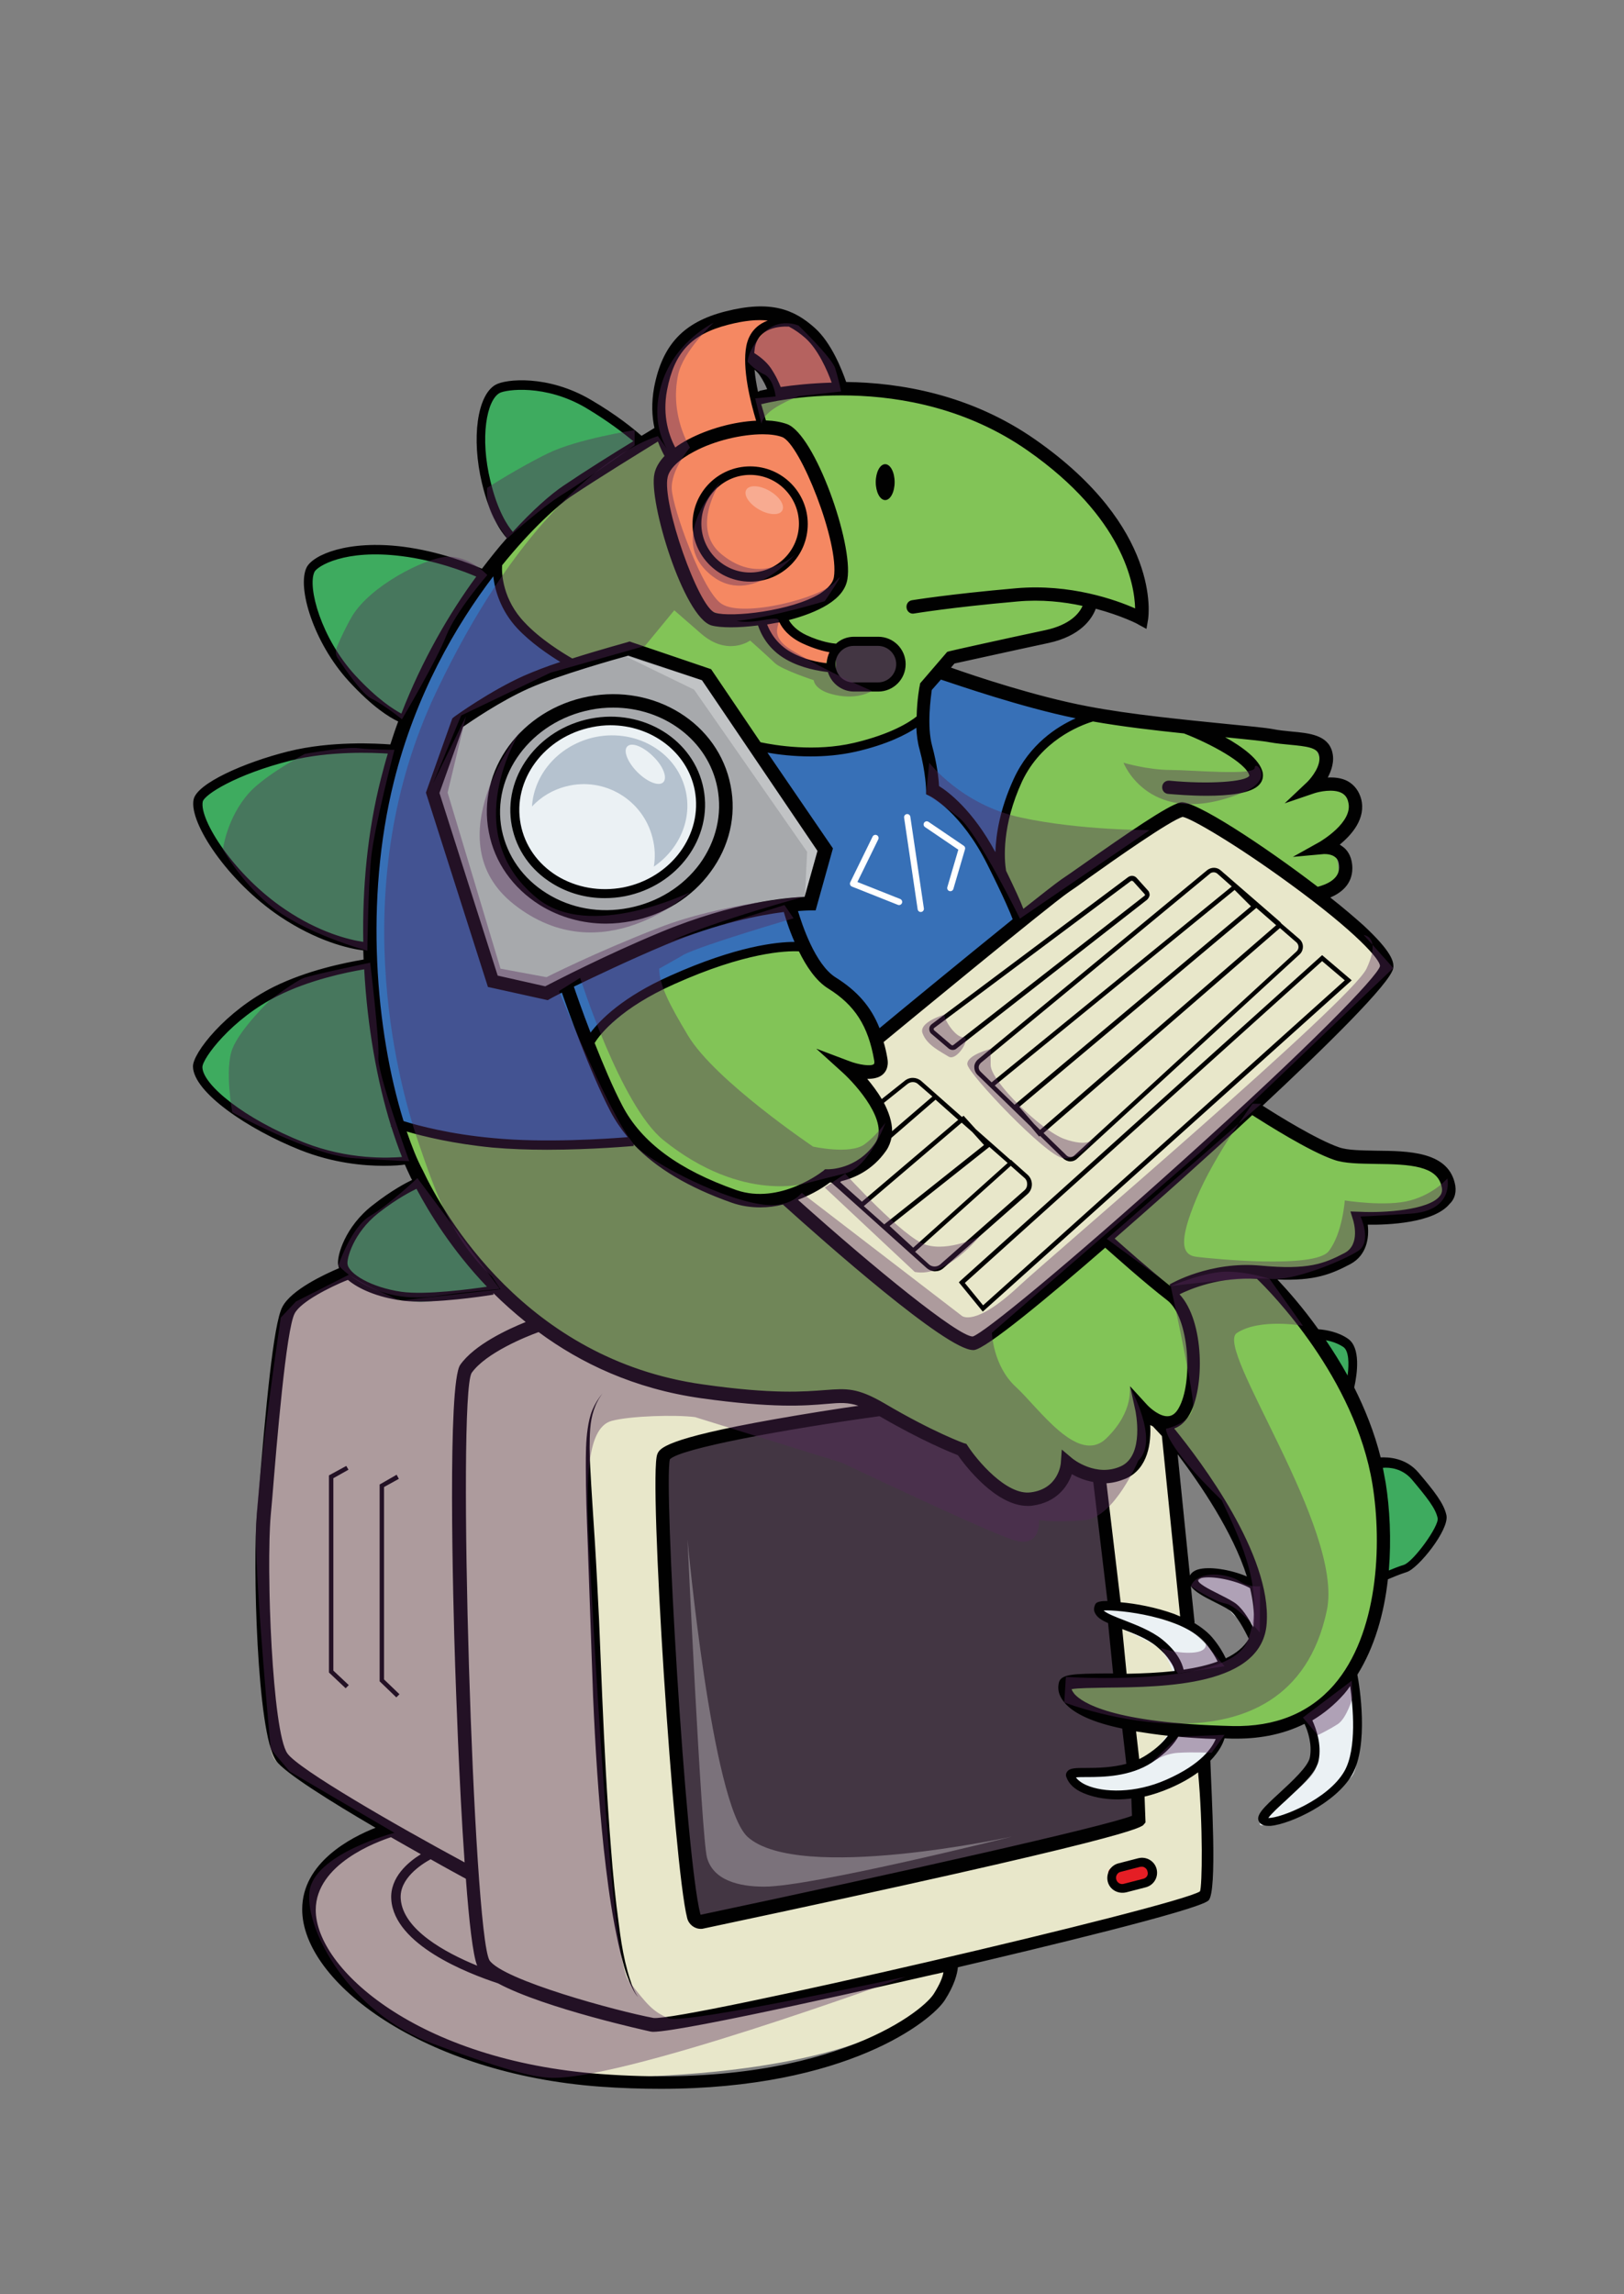 <?xml version="1.0" encoding="utf-8"?>
<!-- Generator: Adobe Illustrator 21.1.0, SVG Export Plug-In . SVG Version: 6.00 Build 0)  -->
<svg version="1.1" id="Layer_1" xmlns="http://www.w3.org/2000/svg" xmlns:xlink="http://www.w3.org/1999/xlink" x="0px" y="0px"
	 viewBox="0 0 515.9 728.5" style="enable-background:new 0 0 515.9 728.5;" xml:space="preserve">
<rect x="0" y="0" width="515.9" height="728.5" fill="#808080" stroke="none"/>
<style type="text/css">
	.st0{fill:#E8E7CA;}
	.st1{fill:#433643;}
	.st2{fill:#82C457;}
	.st3{fill:#3770B7;}
	.st4{fill:#3EAB5F;}
	.st5{fill:#A7A9AC;}
	.st6{fill:#F58862;}
	.st7{fill:#EBF1F4;}
	.st8{opacity:0.3;fill:#FFFFFF;}
	.st9{fill:#E51E25;}
	.st10{fill:none;stroke:#FFFFFF;stroke-width:2;stroke-linecap:round;stroke-linejoin:round;stroke-miterlimit:10;}
	.st11{fill:#010101;}
	.st12{opacity:0.4;fill:#55285B;}
	.st13{opacity:0.31;fill:#3F5C7E;}
</style>
<path class="st0" d="M110.4,406.5c0,0-19.4,4.8-20.7,8.7S85,484.7,85.5,501c0.5,16.3-3.1,53.5,2.3,58.3c5.4,4.7,34.5,22.7,34.5,22.7
	s-21.8,7.9-23.9,18.7c-3.6,18.5,28.5,59,89.1,59c68.3,0,102.3-14.3,109.2-26.5s6.9-12.2,6.9-12.2s72.2-14.5,77.7-20.3
	c5.5-5.9-0.5-37.9-0.5-37.9L369,451.9l-214.4-52.8L110.4,406.5z"/>
<path class="st0" d="M231.8,363.7l142.4-115.5l49.7,41.1c0,0,15,9.7,14.5,17.5c-0.6,7.8-118.9,121-128.8,118.9
	c-9.9-2.1-57-43.3-57-43.3L231.8,363.7z"/>
<path class="st1" d="M209.4,464.4c13.2-15.4,136.8-23.9,136.8-23.9l15.5,136.4c-6.5,6.2-139.6,32.3-139.6,32.3
	C214.1,599.2,209.4,464.4,209.4,464.4z"/>
<path class="st2" d="M159.5,179.5c0,0,5.8-10.3,17-20.7s32.5-20,32.5-20s28.8-14.3,58.3-14.6c47.8-0.5,86.4,29.6,91.7,51.9
	c5.4,22.3,3.9,19.5,3.9,19.5l-18.7-4.7c0,0,1.8,7.6-4.8,9.8s-39.8,9-39.8,9l-4.5,7.8l-1.8,10c0,0-10.7,9.8-25.7,10.4
	c-15.1,0.6-27.6-0.9-27.6-0.9L224,215.1l-24.2-9l-18.2,4.4c0,0-8.6-3.8-16.6-11.5C157,191.3,159.5,179.5,159.5,179.5z"/>
<path class="st2" d="M318.4,275.6c0,0-0.2-19.6,6.5-29.7c6.7-10.1,19.8-18.4,19.8-18.4l69.1,7.5c0,0,2.3-2.2,5.1,4.8
	c2.8,7.1-5.1,11.7-5.1,11.7s12.2-5.2,15.5,0c3.3,5.2-8.1,17.7-8.1,17.7s2.3-3.5,3.8,4.8c1.5,8.3-5.7,11.1-5.7,11.1l-42.8-28.4
	l-4.5,2L324,291.7L318.4,275.6z"/>
<path class="st2" d="M187.4,331.2c0,0,3.4-9.2,25.6-19.9c22.1-10.7,40.8-10.7,40.8-10.7s26,21.6,25.3,36.1c-0.3,6.2-7.8,2.3-7.8,2.3
	s13.2,14.7,9.6,23.9c-3.6,9.2-19.4,8.8-19.4,8.8s-6.5,13.3-19.9,10.2s-26-5.3-36.9-19.5C192.6,346.9,187.4,331.2,187.4,331.2z"/>
<path class="st2" d="M125.3,356c0,0,18.8,7.1,36.7,7.4c18,0.2,48.6-1.4,48.6-1.4l41.8,20.5l52,43.3h4.9l47.8-37.3l39.6-37l28.1,15.9
	c0,0,35.8-2.8,35.8,10.7c0,9.3-28.7,8.3-28.7,8.3s3.4,4.8-0.7,10.9s-29.6,7.1-29.6,7.1s33.8,42.3,38,75.1
	c4,30.8-11.1,74.1-50.8,71.6c-39.8-2.5-49.8-10.5-51.4-14.5s62.5,1,62.7-18c0.2-19-10-40.4-16.2-47.5c-6.2-7.1-15.2-19-15.2-19
	l-7.3-5.7c0,0,5.3,16.6-3.7,21.8c-5.7,3.3-17.1-1.8-17.1-1.8s-5.2,10.5-13.6,10.2c-8.5-0.3-22.8-16.4-22.8-16.4l-34-17.3
	c0,0-55.8,11.3-96.3-19.5S125.3,356,125.3,356z"/>
<path class="st3" d="M240.1,237.1c0,0,15.8,3.3,27.6,0.9c11.8-2.4,25.7-10.4,25.7-10.4l1.8-10l2.5-4.2l47.1,14.3
	c0,0-17.7,10.5-22.5,23.9c-4.6,13.1-3.9,24.1-3.9,24.1l5.6,16l-45.8,38.3c0,0-1-9.2-5.8-12.5c-4.8-3.3-7.2-6.5-12.9-11.7
	c-5.7-5.2-9.6-6.5-9.6-6.5s-24.3,4.9-36.9,12s-25.6,19.9-25.6,19.9l14.1,31.2c0,0-30.3,2.6-47.4,0.3c-17.1-2.3-28.7-6.7-28.7-6.7
	s-12.8-64-2.7-104.8c1.9-7.5,4.6-15.2,7.8-22.7c10.6-24.9,25.7-47.2,25.7-47.2s4.5,14.7,11.8,19.7c7.3,5,13.7,9.6,13.7,9.6
	l-35.1,17.1l-8.9,21.5l19.6,61.7l19.3,4.6c0,0,27.8-15.5,41.4-19.3s32.8-8.6,32.8-8.6l6.8-0.4l4.5-17.5L240.1,237.1z"/>
<path class="st4" d="M162.1,170.2c0,0-6.6-8.9-8.6-20.9c-1.7-9.8-1.5-21.7,5.3-26c2.9-1.8,17.4-0.6,25.8,4.3
	c10.1,6,18.2,12.8,18.2,12.8L162.1,170.2z"/>
<path class="st4" d="M97.4,181.7c0,0,3.6-5.3,23.9-7.1c11.8-1,33.4,8,33.4,8s-13.2,18.5-17.3,26.8c-4.1,8.3-9.8,19-9.8,19
	s-16.9-12.1-21.5-21.1C97.9,191,97.4,181.7,97.4,181.7z"/>
<path class="st5" d="M146.6,227.6l25.2-11.6l28-9.9l24.2,9l37.9,54.5l-4.5,17.5c0,0-36.5,4.6-45.4,9.4c-8.9,4.8-35.5,18.7-35.5,18.7
	l-19.3-4.6L137.6,249L146.6,227.6z"/>
<path class="st4" d="M116.8,300.5c0.8-0.3-22-1.7-35-16.7c-9.4-10.9-20.4-22.4-18.9-27.8c2.2-7.8,15.8-11.5,28.8-15.9
	c12.2-4.1,33.6-2,33.6-2s-5.9,25.8-7.4,34.3C116.3,282.6,116.8,300.5,116.8,300.5z"/>
<path class="st4" d="M115.7,307.8c0,0-11.6-1.5-26.6,6c-13.9,6.9-26.2,17.4-26.2,25.2c0,7.9,13.6,14.1,25.4,21.9
	c13,8.5,41.7,7.9,41.7,7.9s-4.7-16-7.1-27.2C120.5,330.3,115.7,307.8,115.7,307.8z"/>
<path class="st4" d="M134.2,377.1c0,0-3.9-1.1-12.6,5.3S107.8,403,107.8,403s15.8,10.8,26.4,10.4c10.6-0.4,23.3-5.1,23.3-5.1
	s-12.9-13.8-15.6-18.8C139.1,384.5,134.2,377.1,134.2,377.1z"/>
<path class="st4" d="M418.2,423.3l10.3,17.2c0,0,2,0,0.9-7.5c-0.7-4.5-0.7-4.5-0.7-4.5s0.9-3.7-4.8-3.7S418.2,423.3,418.2,423.3z"/>
<path class="st4" d="M438.2,464.7c0,0,5.9-1.7,10.3,3.6c4.4,5.4,9.2,11.7,9.2,11.7s0.2,11.9-8.8,17.3c-9,5.5-10.7,2.9-10.7,2.9
	l1.7-21L438.2,464.7z"/>
<path class="st6" d="M226.6,194.3c-9.1-3.9-16.8-35.4-17.2-44c-0.4-8.6,35.2-16.4,39.8-12.8c4.6,3.6,23.3,41,18.4,47.8
	C262.7,192,236.1,198.3,226.6,194.3z"/>
<path class="st6" d="M215.4,146.4c0,0-6.6-7.1-6-19.2c0.6-12.1,6-21.6,23.7-26.5c13.7-3.8,22.6,2.8,28,8.9
	c5.4,6.1,6.2,14.6,6.2,14.6l-19.9,0c0,0-1.7-1.7-3.4-5.6c-2.1-5-6.4-3.8-6.4-3.8l4.3,21.4L215.4,146.4z"/>
<path class="st6" d="M247.8,195.5c0,0,2.8,4.5,7.1,7.3c4.3,2.8,9.6,1.8,9.6,1.8l-2.5,7.1c0,0-9.6,0.3-14.3-3.8
	c-4.8-4.1-7.8-12.5-7.8-12.5H247.8z"/>
<path class="st1" d="M281.8,218h-11.3c-2.8,0-5-2.3-5-5v-4.3c0-2.8,2.3-5,5-5h11.3c2.8,0,5,2.3,5,5v4.3
	C286.8,215.7,284.5,218,281.8,218z"/>
<ellipse class="st7" cx="193.3" cy="257.2" rx="29.4" ry="27.3"/>
<path class="st7" d="M398.7,503.5c0,0-13.6-4.6-17.1-2.4s0,5.3,0,5.3s4.6-0.5,8.9,4.8c4.3,5.3,9.9,7.2,9.9,7.2L398.7,503.5z"/>
<path class="st7" d="M413.9,545.3l15.5-11.7c0,0,4.4,25.2,0,30.5c-4.4,5.3-29.1,18-29.2,15.1s16.5-12.4,18-18.3
	C419.6,555,413.9,545.3,413.9,545.3z"/>
<path class="st7" d="M388,529.4c0,0-4.6-10.2-13.8-13.5s-23.3-8.3-24.7-4.7c-1.4,3.6,13.9,8.5,18.1,11.8c4.2,3.2,5.3,9.5,5.3,9.5
	L388,529.4z"/>
<path class="st7" d="M371.9,549.2l17.2,1.6c0,0-8.9,14-17.2,16.8c-8.3,2.8-31.1,2.6-30.4-2.7c0.7-5.2,16.3-1.3,21.7-5.7
	C368.5,555,371.9,549.2,371.9,549.2z"/>
<ellipse transform="matrix(0.5 -0.866 0.866 0.5 -16.138 289.697)" class="st8" cx="242.8" cy="158.8" rx="3.4" ry="6.6"/>
<polygon class="st8" points="197.9,208 220.5,219 256.4,270.5 255.7,284.8 259.7,270.2 223,216 "/>
<path class="st9" d="M365.5,597.3l-10.3,2.7c-0.9,0.2-1.8-0.3-2.1-1.2l-1-3.6c-0.2-0.9,0.3-1.8,1.2-2.1l10.3-2.7
	c0.9-0.2,1.8,0.3,2.1,1.2l1,3.6C366.9,596.1,366.4,597.1,365.5,597.3z"/>
<polyline class="st10" points="285.6,286.4 271,280.6 278.1,266.1 "/>
<line class="st10" x1="288.2" y1="259.5" x2="292.5" y2="288.6"/>
<polyline class="st10" points="294.4,261.8 305.6,269.4 301.9,282 "/>
<g>
	<path class="st11" d="M462.1,375.5c-2.5-9.9-14.9-10-24.9-10.1c-4.7-0.1-9.1-0.1-11.9-1.1c-6.9-2.4-19.1-9.9-24.2-13.2
		c19.4-18.1,40.8-39,41.5-43.7c0.3-2-0.6-5.3-9.4-13.5c-2.8-2.5-6.4-5.6-10.6-8.9c3.3-1.4,7-4.1,7-9.3c0-3.4-1.4-5.4-2.5-6.4
		c-0.5-0.4-1-0.8-1.5-1.1c3.8-3.1,8.4-8.3,6.8-14.5c-0.7-2.5-2.1-4.4-4.2-5.6c-2-1.1-4.3-1.3-6.4-1.2c1.2-2.3,2.2-5.2,1.4-8.2
		c-1.4-5.3-7.3-5.9-12.9-6.4c-2-0.2-4.1-0.4-6.1-0.8c-2.1-0.4-7.3-0.9-14.5-1.6c-12.9-1.3-30.6-3-44.1-5.6
		c-16.5-3.1-36.2-9.7-43.5-12.3l1.1-1.3c3.3-0.7,18.1-4,29.8-6.5c10.3-2.2,13.9-7.7,15.1-10.9c8.2,2.2,13.5,4.9,13.5,5l2.6,1.4
		l0.5-2.9c0.2-1.2,4.3-29.2-35.8-57.2c-20.6-14.4-43.1-18.1-60.1-18.3c-1.3-3.8-4.7-12.5-10-17.2c-6.5-5.8-13.9-8.9-28.4-5.2
		c-13.3,3.4-20,10.6-22.6,24.1c-0.9,4.9-0.7,9.3,0.1,12.9c-1,0.6-2.4,1.5-4.1,2.5c-2.5-2.2-7.8-6.6-16.2-11.5
		c-13.5-7.9-26.9-6.6-30.2-4.7c-5.8,3.3-7.7,17-4.3,31.2c2.5,10.5,6.1,15.5,7.9,17.5c-2.6,2.9-5.2,6.2-7.9,9.7
		c-3.4-1.5-13.4-5.5-25.1-7c-17.6-2.2-28.6,2.6-30.6,6.6c-3.1,6.3,2.2,23.8,13.3,36c7.6,8.3,13,11.6,15.8,12.9
		c-0.9,2.4-1.7,4.8-2.5,7.3c-4.2-0.3-18.7-1.2-32.4,2.2c-14,3.5-29.1,10.2-30.1,15.3c-1.5,7.4,10.9,26,27.4,37.1
		c11.8,7.9,21.8,10.2,26.5,10.8c0,1,0.1,1.9,0.1,2.9c-5.9,1-17.9,3.4-28.6,8.7c-15.2,7.6-25.7,21-25.6,25.3
		c0.2,8.2,17.5,19.9,34.1,26.5c10.6,4.2,20.2,5,26.5,5c3.3,0,5.6-0.2,6.7-0.4c0.5,1.2,1.1,2.4,1.6,3.5c0.2,0.4,0.4,0.9,0.7,1.4
		c-1.7,0.8-6.4,3.2-12.5,8c-8.8,6.8-11.4,16.1-11,18.9c0.1,0.4,0.2,0.8,0.3,1.1c-4.7,2-15.2,6.9-18,12.3c-2.9,5.4-5.3,32.7-7.6,60.1
		l-0.5,5.6c-1.3,14.8-0.1,69.8,6.1,78.4c2.8,3.9,17.4,13,31.6,21.3c-7.9,3.1-23.3,11.1-23.3,25.9c0,23.3,38.8,52.2,94.5,56.3
		c6.8,0.5,13.3,0.7,19.4,0.7c59.2,0,86-21.6,90.2-28.1c3.1-4.8,4-8.4,4.2-10.5c25.2-5.9,76.2-18.1,79.6-21.2
		c2.9-2.7,0.9-34.5,0.6-44.4c2.8-2.9,4-5.4,4.5-7.1c0.8,0,1.6,0.1,2.4,0.1c0.5,0,1,0,1.5,0c8.1,0,15.2-1.6,21.5-4.7
		c1.1,2.3,2.5,6.6,1.7,10.7c-0.6,2.9-5.6,7.5-9.6,11.2c-5,4.6-8.1,7.4-6.3,9.5c0.5,0.6,1.4,1,2.7,1c0.3,0,0.5,0,0.8,0
		c6.2-0.6,20.6-7.2,25.8-16.2c5.4-9.5,2.4-28.2,1.7-31.8c5.5-8.8,8.5-19.5,9.7-30.3c1.4-0.6,3.8-1.6,6-2.3
		c3.7-1.2,13.5-13.4,12.6-18c-0.8-3.8-3.9-7.7-8.9-13.6c-4-4.7-9.5-4.9-12-4.8c-2-8-5-15.4-8.4-22.2c1-4.5,2.1-12.7-2-15.5
		c-3-2.1-6.8-2.8-9.4-3c-5-7-9.8-12.4-13-15.8c11.9,0.5,17.1-1.7,23.2-4.9c5.2-2.8,6-8.4,5.5-12.5c6.4,0.1,21-0.5,26-6.6
		C462.3,380.6,462.8,378.1,462.1,375.5z M448.5,469.8c4.7,5.6,7.6,9.2,8.2,12.3c0.5,2.5-7.7,13.8-10.7,14.8
		c-1.6,0.5-3.4,1.2-4.8,1.8c0.8-9.9,0.3-19.6-1-27.8c-0.3-1.6-0.6-3.2-0.9-4.8C441.5,465.9,445.5,466.3,448.5,469.8z M438.4,306.8
		c-1,3.5-22.7,25.8-62.4,61.5c-37.6,33.9-63.7,55.2-67,56.1h0c-4.6,0-31.2-21.6-55.5-43.4c5-1.9,8.7-4.4,10.1-5.5c0.2,0,0.3,0,0.5,0
		l30.2,27.1c0.8,0.7,1.8,1.1,2.7,1.1c1,0,1.9-0.3,2.7-1l26.7-23.5c0.9-0.8,1.4-1.9,1.4-3.1c0-1.2-0.5-2.3-1.4-3.1l-4.7-4.2l-0.5-0.5
		l-0.1,0.1l-11.1-9.8l-3.9-4.3l-0.5,0.4l-12.9-11.4c-1.5-1.3-3.7-1.4-5.3-0.1l-7.3,5.8c-1.4-2.4-3.1-4.6-4.6-6.4
		c1.8,0,3.6-0.3,4.8-1.3c1-0.8,2.1-2.4,1.6-5.2c-0.3-1.8-0.7-3.6-1.2-5.2c4.5-3.7,52.4-43.2,58.8-47.6c1.5-1,3.8-2.6,6.5-4.6
		c8.4-6,25.8-18.2,29.7-19.3c2.6,0.4,16.9,8.7,34,21.2C431,296.1,438.5,304.8,438.4,306.8z M259.7,270.2l-4.1,14.6
		c-5.3,0.2-22.3,1.5-45.7,11.2c-17.6,7.3-33.2,15.4-36.7,17.2l-15.1-3.4l-18.5-58l7.5-21c2.3-1.6,11.9-8.2,20.9-12.2
		c9.4-4.2,27.9-9.4,31.6-10.4L223,216L259.7,270.2z M243.8,239c3.4,0.6,8.2,1.2,13.7,1.2c4.5,0,9.4-0.4,14.3-1.5
		c10.1-2.3,16.1-5.5,19.3-7.6c0.1,2.3,0.4,4.7,1,6.8c2,7.4,2.1,12.9,2.1,13l0,1.3l1.2,0.6c0.1,0,9.9,5,18.3,21.8
		c5.4,10.8,7.3,15.4,8,17.3c-15.1,12.2-36.3,29.6-42.3,34.6c-2.7-6.9-7.2-11.9-13.9-16.1c-6.6-4.1-10.8-17.1-12-21.1
		c2.5-0.2,3.9-0.2,3.9-0.2l1.7,0l5.5-19.7L243.8,239z M211.7,299.9c16.2-6.7,29.4-9.3,37.3-10.3c0.4,1.4,1.5,5.2,3.4,9.5
		c-5.6,0-18.4,1.3-39.4,10.7c-15.1,6.7-22.3,14-25.4,18.1c-2.7-7-4.7-12.8-5.3-14.6C189.2,310,200,304.8,211.7,299.9z M214.2,312.5
		c22.5-10.1,35.4-10.6,39.6-10.4c2.3,4.7,5.4,9.4,9.3,11.8c8.5,5.3,12.7,11.9,14.6,22.8c0.1,0.5,0.1,1-0.1,1.2
		c-0.9,0.8-4.8,0.2-7.7-0.9l-10.6-4l8.4,7.6c4.4,4,14.9,15.8,10.3,22.4c-5.9,8.5-14.8,8.3-15.1,8.3l-0.8,0l-0.6,0.5
		c-0.1,0.1-13.7,10.9-27.6,6.1c-18.2-6.4-30.1-15.1-36.2-26.8c-3-5.7-6.1-13.1-8.8-19.9C190.8,328.1,197.4,320,214.2,312.5z
		 M281.5,365.4c0.9-1.3,1.4-2.7,1.7-4.1l14-12.1l7.2,6.4l-30.6,26l-6.9-6.2l0.3-0.3C271.3,374.1,277.1,371.7,281.5,365.4z
		 M280.8,350.2l7.5-6c1-0.8,2.5-0.8,3.4,0.1l4.5,3.9l-12.8,11C283.4,356.2,282.3,353.1,280.8,350.2z M290.1,396.2l-7.5-6.9
		l31.7-25.1l5.8,5.1L290.1,396.2z M321.1,370.2l4.3,3.8c0.6,0.5,0.9,1.2,0.9,2c0,0.8-0.3,1.5-0.9,2l-26.7,23.5c-1,0.9-2.6,0.9-3.6,0
		l-4.4-4L321.1,370.2z M280.9,388.8l-6.5-5.8l31.1-26.5l3.4,3l3.7,4.1L280.9,388.8z M347.2,229.1c9,1.6,19.3,2.8,28.9,3.8
		c8.1,3.1,19.8,9.3,20.8,13.4c-1,2-13.1,2.8-25.4,1.6c-1.2-0.1-2.2,0.7-2.3,1.9c-0.1,1.2,0.7,2.2,1.9,2.3c2.4,0.2,7.1,0.6,12.2,0.6
		c6.9,0,14.3-0.7,16.8-3.6c1-1.1,1.3-2.5,1-3.9c-1-4.1-6.4-8-11.9-11.1c6.8,0.7,12.1,1.2,14.1,1.6c2.2,0.4,4.4,0.6,6.5,0.8
		c5.3,0.5,8.6,0.9,9.2,3.2c0.9,3.3-2.4,7.3-3.7,8.6l-7.2,6.8l9.4-3.2c1.5-0.5,6-1.5,8.7-0.1c1.1,0.6,1.8,1.5,2.1,2.9
		c1.7,6.4-8.9,12.5-9,12.6l-8.6,4.8l9.9-0.9c0.6,0,2.5,0,3.7,1.1c0.8,0.7,1.1,1.7,1.1,3.2c0,3.9-4.5,5.5-6.8,6.1
		c-17-13-39.3-27.7-43.6-26.8c-4,0.9-17.2,10-31.4,20c-2.7,1.9-5,3.5-6.5,4.5c-1.7,1.2-6.2,4.7-12,9.3c-0.9-2.4-2.6-6.1-5.5-12.1
		c-0.6-3.6-1.4-14.3,5.1-28.4C330.8,235.3,342.6,230.5,347.2,229.1z M341.7,228.1c-6,2.7-14.6,8.2-19.7,19.3
		c-4.4,9.6-5.6,17.6-5.8,23.2c-7.2-13.4-15-19.2-17.9-21c-0.1-2.2-0.6-6.9-2.2-12.8c-1.7-6.3-0.4-15.4-0.1-17.7l2.9-3.3
		C304.4,217.6,324.2,224.5,341.7,228.1z M250.6,103.7c1.9,1,3.6,2.2,5.3,3.7c4,3.6,6.9,10.2,8.3,14.1c-6.6,0.2-12.2,0.8-16.2,1.4
		c-0.5-1.3-1.5-3.6-3.2-6.1c-1.6-2.3-4.1-4-5.2-4.7c0.1-0.6,0.1-1.2,0.2-1.8C241.1,104,247.6,103.6,250.6,103.7z M227.2,194.6
		c-5.3-1.6-17-35-15.1-43.1c0.6-2.7,3.6-5.6,8.4-8.1c6.5-3.5,15.2-5.5,21.8-5.5c2.5,0,4.6,0.3,6.2,0.9c5.7,2.2,18.2,33.6,16.4,44.5
		c-0.3,1.8-1.8,3.5-4.4,5.2C251.3,194.1,232.3,196.1,227.2,194.6z M254.9,204.3c3.7,1.7,6.7,2.5,8.6,2.8c-0.5,1.1-0.8,2.2-0.9,3.5
		c-2.7-0.3-7.3-1.2-11.3-3.5c-4.8-2.7-6.8-6.7-7.6-8.8c1.3-0.2,2.6-0.5,3.9-0.7C248.5,199.5,250.5,202.2,254.9,204.3z M240.8,124.4
		c-0.5-2.3-0.9-4.7-1.1-7c0.6,0.5,1.2,1.1,1.6,1.7c1.2,1.8,2,3.4,2.4,4.5c-1.5,0.3-2.3,0.5-2.4,0.5
		C241.2,124.3,241,124.3,240.8,124.4z M211.9,123.9c2.3-12,7.7-17.8,19.5-20.8c5.1-1.3,9.2-1.7,12.5-1.3c-3.2,1.2-5.9,3.6-6.8,8
		c-1.4,7.1,1.3,17.9,3.1,23.8c-6.9,0.3-15.1,2.5-21.7,6c-1.5,0.8-2.8,1.6-4,2.5C212.7,138.7,210.3,132.3,211.9,123.9z M155.8,152.8
		c-3.4-13.9-1.2-25.7,2.9-28c2-1.1,14.5-2.9,27.4,4.7c7.4,4.4,12.4,8.4,15.1,10.6c-6.4,3.9-15.2,9.4-22.3,14.2
		c-4,2.7-9.7,7.7-16,14.6C161.3,167,158.1,162.4,155.8,152.8z M159.5,179.5c9.6-11.9,18.1-19.3,21.8-21.8
		c9.6-6.4,22.2-14.1,27.7-17.5c0.7,1.9,1.5,3.5,2.1,4.6c-1.7,1.8-2.8,3.7-3.2,5.6c-2,8.7,9.3,45.6,18.1,48.2
		c1.4,0.4,3.6,0.6,6.2,0.6c2.5,0,5.5-0.2,8.6-0.6c0.8,2.4,3,7.5,9.1,10.9c4.8,2.7,10.3,3.6,13.1,3.9c1.1,3.6,4.4,6.2,8.3,6.2h7.7
		c4.8,0,8.7-3.9,8.7-8.7c0-4.8-3.9-8.7-8.7-8.7h-7.7c-2.2,0-4.2,0.8-5.7,2.2c-1.2-0.1-4.6-0.5-9.4-2.7c-3.2-1.5-4.8-3.4-5.6-4.8
		c4.6-1.2,8.9-2.8,12.3-4.9c3.7-2.3,5.8-5,6.3-8.1c1.9-11.4-10.3-45.8-19.1-49.2c-1.9-0.7-4.2-1.1-6.8-1.2c-0.4-1.4-0.9-3.2-1.5-5.2
		c0.2,0,0.5,0,0.7-0.1c0.5-0.1,45.8-11.8,84,14.9c30.3,21.2,33.9,42.4,34.1,50.1c-6.1-2.7-20.6-7.9-37.8-6.4
		c-21.7,1.9-33,3.8-33.1,3.8c-1.2,0.2-1.9,1.3-1.7,2.5c0.2,1.2,1.3,2,2.5,1.7c0.1,0,11.2-1.9,32.7-3.8c7.6-0.7,14.7,0.1,20.7,1.4
		c-1,2.3-3.9,6-11.8,7.7c-13.2,2.8-30.3,6.6-30.5,6.7l-0.7,0.2l-8.6,10l-0.1,0.6c-0.1,0.3-0.9,4.7-1,9.9c-2.1,1.7-8,5.6-19.9,8.4
		c-12.4,2.9-25,0.8-29.7-0.2l-15.7-23.2l-25.9-8.8l-0.6,0.2c-0.6,0.2-8.8,2.4-17.6,5.2c-2.8-1.6-10.2-6.1-15.2-11.5
		C159.8,190.5,159.3,182.3,159.5,179.5z M265.4,210.9c0-3.2,2.6-5.8,5.8-5.8h7.7c3.2,0,5.8,2.6,5.8,5.8s-2.6,5.8-5.8,5.8h-7.7
		C268,216.8,265.4,214.2,265.4,210.9z M112.8,214.4c-10.8-11.8-15.2-28-12.9-32.8c0.9-1.8,9.6-7.3,27.7-5c10.6,1.3,20,4.9,23.7,6.5
		c-8.6,11.7-17.2,26.5-23.8,43.5C125.1,225.3,120,222.2,112.8,214.4z M115.4,299.1c-4.6-0.7-14-3-24.8-10.3
		c-16.1-10.8-27.3-28.4-26.2-34.2c0.4-2.2,10.5-8.7,28-13.1c12.4-3.1,26.1-2.5,30.8-2.2c-0.8,2.6-1.5,5.3-2.2,8
		C116.7,264.2,115.1,282,115.4,299.1z M96.6,362.8c-19.2-7.6-32.2-18.4-32.3-23.9c-0.1-2.7,9.3-15.4,24-22.7c10-5,21.5-7.4,27.4-8.4
		c1,18.3,4.1,35.5,8.5,49.7l-0.1,0.2c0,0,0.1,0,0.2,0.1c1.1,3.4,2.2,6.6,3.4,9.6C123.6,367.7,110.8,368.4,96.6,362.8z M128.2,356
		c-8.9-28.7-12.4-70.3-3.1-107.7c6.9-27.8,19.8-49.8,31.6-65.3c0.5,4.5,2.4,10.9,7.6,16.5c4.3,4.6,10.1,8.5,13.7,10.7
		c-4.3,1.4-8.4,3-11.6,4.4c-10.7,4.8-21.7,12.7-22.2,13.1l-0.5,0.4l-8.4,23.6l19.7,61.7l19,4.2l0.7-0.4c0,0,1.4-0.8,3.8-2
		c1.7,5,8.8,25,15.4,37.7c1.5,2.9,3.4,5.6,5.5,8.2c-6,0.5-26.5,1.9-42.7,0.3C143.2,360.2,133,357.5,128.2,356z M129.2,359.3
		c5.4,1.6,14.9,3.9,27.2,5.1c5.6,0.5,11.6,0.7,17.4,0.7c14.4,0,27.3-1.2,27.5-1.2l0-0.5c7.2,7.6,17.5,13.7,31.1,18.5
		c3.1,1.1,6.2,1.5,9.1,1.5c2.5,0,4.9-0.3,7.2-0.9c13.2,11.9,51.9,46.2,60.4,46.2c0.1,0,0.2,0,0.3,0c3.8-0.3,24-17.1,41.7-32.5
		c2.4,2.1,12.4,11.1,19.7,16.7c7,5.4,8.3,26.2,3.6,34.3c-0.9,1.6-2,2.4-3.2,2.5c-2.6,0.3-5.8-2.5-6.8-3.6l-5.4-5.9l1.7,7.8
		c0,0.1,3,14.1-4.6,17.6c-7.9,3.6-15.3-2.3-15.6-2.6l-3.2-2.7l-0.3,4.2c0,0.3-0.7,8.3-9.6,9.4c-7.7,1-17.1-10.3-20-14.8l-0.4-0.6
		l-0.7-0.2c-0.1,0-10-3.6-25.4-12.7c-8.6-5-12-4.7-18.7-4.2c-6.6,0.5-16.6,1.4-39-1.8c-56.2-7.9-82.3-54-88.9-68
		C132.4,368.1,130.8,363.9,129.2,359.3z M369.2,520.6c-3.5-2.8-8.3-4.6-12.1-6.1c-2.6-1-5.7-2.2-6.5-3.1c4.5-0.3,25.3,1.8,32.5,10.5
		c1.8,2.2,3,4.3,3.7,5.7c-3.2,1.2-6.9,2-10.8,2.6C375.5,528,374,524.5,369.2,520.6z M373.2,530.6c-5.1,0.6-10.4,0.8-15.3,0.9
		l-1.4-14.2c3.7,1.4,7.9,3,10.9,5.5C371.4,526.1,372.8,528.9,373.2,530.6z M338.1,540.6c3,3.6,9.2,6.4,18.4,8.3l1.3,11.2
		c-4.5,1.2-9.2,1.3-12.6,1.3c-3.6,0-5.4,0-6.2,1.2c-0.4,0.5-0.5,1.2-0.2,1.8c0.7,2,2.5,3.8,5.4,5c2.6,1.1,6.3,2,10.7,2
		c1.4,0,3-0.1,4.5-0.3l0.2,5.5c-9,3.5-74.1,18.1-136.9,31.4c-0.1,0-0.2,0-0.2-0.1c-4.8-18.5-11.7-136.8-9.7-144.5
		c3.2-3.4,36.1-9.5,66.6-13.7c13.4,7.8,22.4,11.4,24.9,12.4c2.1,3,11.9,16.1,22.2,16.1c0.5,0,1,0,1.5-0.1c7.5-1,11.1-5.9,12.5-10
		c1.7,1,4,2,6.8,2.5l4.5,37.8c-0.8,0-1.5,0-2,0.1c-0.5,0.1-1.5,0.2-1.9,1c-0.4,0.9-0.5,1.8-0.1,2.6c0.6,1.4,2.1,2.4,4.2,3.3l1.6,16
		c-0.7,0-1.3,0-2,0c-10.8,0.1-14.9,0.1-15.3,3.3C336,536.3,336.2,538.3,338.1,540.6z M365.4,452.5c0.3,0.2,0.5,0.3,0.8,0.4l2.9,3.1
		l5.8,57.3l-1.9-0.8c-5.8-2.1-12.2-3.3-17-3.7l-4.5-37.8c2-0.1,4-0.6,6.2-1.5C364.8,466.3,365.7,458,365.4,452.5z M385.2,520.1
		c-1.5-1.8-3.6-3.4-5.9-4.8l0.2,0l-1.2-11.6c1.3,1.8,4.1,3.3,7.1,4.8c1.7,0.9,3.5,1.7,5,2.7c2.4,1.5,4.9,6.3,6.3,9.2
		c-1.5,2.6-4.1,4.7-7.3,6.2C388.6,524.9,387.3,522.6,385.2,520.1z M392,508.8c-1.6-1-3.4-1.9-5.2-2.8c-2.6-1.3-6.6-3.3-6.2-4.4
		c0,0,0.2-0.3,1-0.5c3.3-0.8,10.8,0.6,15.5,3.2c0.9,3.8,1.4,7.5,1.2,10.9c0,0.5-0.1,1-0.2,1.5C396.6,513.8,394.4,510.3,392,508.8z
		 M380.5,498.4c-1.5,0.5-2.1,1.2-2.5,1.9l-3.9-38.5c7.1,9.4,17.5,24.6,22,38.8C390.9,498.4,384.1,497.3,380.5,498.4z M120.2,385.2
		c6-4.7,10.7-7,12.1-7.7c4,7.5,11.2,19.4,22.4,31.1c-4.9,0.7-19.4,2.7-27.2,1.6c-9.6-1.4-16.7-5.7-17.1-8.8
		C110.1,399.9,112.1,391.6,120.2,385.2z M91.3,556.8c-4.8-6.7-6.8-58.4-5.3-75.6l0.5-5.6c1.4-17.3,4.4-53.4,7.1-58.5
		c1.9-3.7,11-8.3,16.9-10.7c3.5,3,9.6,5.5,16.6,6.5c1.8,0.3,4,0.4,6.2,0.4c10.1,0,22.9-2.1,23.5-2.2l-0.1-0.5
		c3.1,3.1,6.6,6.2,10.3,9.2c-5.7,2.3-16.3,7.2-20.8,13.6c-4.1,5.9-2.3,74.8-1.6,95.8c0.2,5.5,1.2,36.8,3,62.2
		C125.7,579.6,94.8,561.8,91.3,556.8z M148,596.6c1,13.3,2.2,24.3,3.6,27.6c-10.3-4.2-23.6-11.5-24.3-21.2
		c-0.5-6.4,6.4-10.9,9.5-12.6C141.9,593.3,146,595.5,148,596.6z M296.6,633.2c-4.1,6.3-35.7,30.6-105.7,25.4
		c-58.3-4.3-90.6-33.5-90.6-52.1c0-14.6,19.6-21.7,23.9-23.1c3.3,1.9,6.5,3.7,9.5,5.4c-3.9,2.4-9.9,7.3-9.4,14.4
		c1,14.4,24.2,23.4,33.9,26.6c14.9,8,48,15.2,48.4,15.3c0.2,0,0.5,0.1,0.8,0.1c9.9,0,80.5-16.2,88.7-18.1c1.1-0.2,2.3-0.5,3.6-0.8
		C299.5,627.7,298.6,630.1,296.6,633.2z M381.2,600.6c-7.2,4.8-164.6,41.3-173.6,40.2c-11.7-2.2-47.8-12-52.1-18.3
		c-5.2-9-10.3-178.1-5.7-186.5c4.5-6.4,17.4-11.6,21.3-13c13.4,9.9,30.4,18,51.6,21c22.8,3.2,33.1,2.4,39.9,1.8
		c4.4-0.4,6.8-0.5,10.1,0.6c-6.4,0.9-16.6,2.5-26.8,4.3c-35,6.2-36.4,9.3-37.1,11.1c-2.8,6.8,5.2,130.7,9.5,147.3
		c0.5,2,2.3,3.4,4.3,3.4c0.3,0,0.6,0,0.9-0.1c136.8-29,139.2-32.1,139.9-33.1l0.5-0.6l-0.3-8.2c2.6-0.6,5.3-1.5,8.1-2.7
		c3.7-1.6,6.6-3.3,8.9-5C382.2,579.6,381.9,599.1,381.2,600.6z M370.6,565.1c-10.1,4.5-20.1,4.1-25.4,1.8c-1.6-0.7-2.8-1.6-3.4-2.5
		c0.9-0.1,2.2-0.1,3.4-0.1c5.2,0,13.8-0.1,20.7-4.6c4.9-3.2,7.3-6.3,8.4-8.2c3.7,0.3,7.7,0.6,11.9,0.7
		C385.1,554.9,381.7,560.2,370.6,565.1z M360.9,549.8c3.1,0.5,6.5,1,10.1,1.4c-1.2,1.6-3.2,3.8-6.8,6.1c-0.8,0.5-1.5,0.9-2.3,1.3
		L360.9,549.8z M427.1,562.4c-5.2,9.1-20.4,15-24.2,14.9c0.9-1.3,3.5-3.7,5.6-5.6c4.5-4.2,9.7-8.9,10.4-12.7c1-5.1-0.8-10-2-12.7
		c3.7-2.2,7.1-5,10.1-8.4c0.7-0.8,1.3-1.6,1.9-2.5C429.8,541.8,431.1,555.3,427.1,562.4z M426.7,427.7c1.8,1.2,1.9,5.2,1.4,9.1
		c-2.2-4-4.6-7.8-6.9-11.2C423,425.9,425,426.6,426.7,427.7z M436,471.4c3.1,19.2,1.8,47.5-12.3,63.7c-7.8,8.9-18.6,13.3-32.2,13
		c-38.3-0.9-47.8-7.5-50.2-10.2c-0.4-0.5-0.7-1-0.9-1.5c1.9-0.4,6.8-0.4,11.1-0.5c18.5-0.2,49.6-0.5,50.9-20.5
		c1.5-21.7-20.8-51.2-29.4-61.8c1.5-0.5,3.3-1.7,4.8-4.3c4.9-8.4,4.9-29.7-3.1-38.3c3.2-1.6,12.8-5.7,24.6-4.9
		C403.6,410.2,430.5,437.5,436,471.4z M457.3,379.9c-3.5,4.3-17.3,5.3-25.2,4.9l-3.1-0.1l0.9,2.9c0,0.1,2.4,7.6-2.8,10.3
		c-6.5,3.4-11.5,5.4-26.6,4c-16.1-1.5-28.5,5.7-29,6l0.3,0.5c-6.7-5.3-15-12.7-17.7-15.1c11.8-10.3,22-19.4,24.5-21.7
		c5-4.5,11.9-10.7,19.2-17.5c4.6,2.9,18.1,11.5,26,14.2c3.4,1.2,8.2,1.2,13.3,1.3c11.2,0.1,19.2,0.7,20.8,6.9
		C458.3,377.9,458.1,379,457.3,379.9z"/>
	<ellipse class="st11" cx="281.2" cy="153.1" rx="3" ry="5.7"/>
	<path class="st11" d="M186.8,221.2c-21.2,4.1-35.4,23.4-31.5,43.1c1.8,9.5,7.6,17.7,16.2,23.1c6.3,3.9,13.6,5.9,21,5.9
		c2.7,0,5.4-0.3,8.1-0.8c10.2-2,19.2-7.5,25.1-15.6c6-8.1,8.3-17.9,6.4-27.4C228.3,229.7,208,217.1,186.8,221.2z M222.3,274.3
		c-5.3,7.2-13.3,12.2-22.5,14c-9.2,1.8-18.4,0.2-26.1-4.6c-7.6-4.7-12.6-11.9-14.3-20.2c-3.4-17.3,9.3-34.4,28.2-38.1
		c2.4-0.5,4.8-0.7,7.2-0.7c16.1,0,30.2,10.4,33.1,25.5C229.5,258.6,227.5,267.1,222.3,274.3z"/>
	<path class="st11" d="M198.6,623c-0.9-3.9-1.5-7.9-2-11.9c-1.1-8-1.9-16-2.5-24.1c-1.3-16.1-2.1-32.3-2.8-48.4l-1-24.3
		c-0.4-8.1-0.8-16.2-1.3-24.3c-0.5-8.1-1.1-16.2-1.5-24.2c-0.2-4-0.3-8.1,0-12.1c0.3-4,1.4-8,3.9-11.2c-1.3,1.5-2.4,3.3-3.2,5.2
		c-0.8,1.9-1.2,3.9-1.5,5.9c-0.6,4.1-0.6,8.1-0.6,12.2c0,8.1,0.3,16.2,0.6,24.3l1.7,48.5c0.7,16.2,1.7,32.4,3.4,48.5
		c0.9,8.1,1.9,16.1,3.4,24.1c0.8,4,1.6,8,2.7,11.9c0.5,2,1.1,3.9,1.9,5.8c0.8,1.9,1.6,3.8,2.9,5.3c-1.2-1.7-1.9-3.6-2.5-5.5
		C199.6,627,199.1,625,198.6,623z"/>
	<path class="st11" d="M187.6,228.2c-16.8,3.3-28,18.6-25,34.1c1.5,7.6,6,14,12.8,18.2c5,3.1,10.7,4.7,16.7,4.7
		c2.1,0,4.3-0.2,6.4-0.6c16.8-3.3,28-18.6,25-34.1C220.5,234.9,204.4,224.9,187.6,228.2z M198,281.8c-7.4,1.4-14.9,0.1-21.1-3.7
		c-6.1-3.8-10.2-9.6-11.5-16.4c-2.7-14,7.5-27.8,22.7-30.8c2-0.4,3.9-0.6,5.8-0.6c13,0,24.4,8.4,26.8,20.6
		C223.4,265,213.2,278.8,198,281.8z"/>
	<path class="st11" d="M361.5,590.1l-6.2,1.6c-1.2,0.3-2.3,1.1-2.9,2.2c-0.6,1.1-0.8,2.4-0.5,3.6c0.6,2.4,2.9,3.8,5.3,3.5
		c0.2,0,0.4-0.1,0.6-0.1l6.2-1.6l0,0c2.6-0.7,4.1-3.3,3.4-5.9C366.7,590.9,364.1,589.4,361.5,590.1z M363.2,596.6l-6.2,1.6
		c-1,0.3-2.1-0.3-2.4-1.4c-0.1-0.5-0.1-1,0.2-1.5c0.3-0.5,0.7-0.8,1.2-0.9l6.2-1.6c0.1,0,0.2,0,0.2,0c0.4-0.1,0.9,0,1.2,0.2
		c0.5,0.3,0.8,0.7,0.9,1.2C364.9,595.3,364.3,596.3,363.2,596.6z"/>
	<path class="st11" d="M365.2,284.3c0-0.5-0.1-1.1-0.5-1.5l-3.6-4c-0.7-0.8-1.8-0.9-2.7-0.3L296,325.2c-0.5,0.4-0.8,0.9-0.8,1.5
		c0,0.6,0.2,1.2,0.7,1.6l5.4,4.6c0.4,0.3,0.8,0.5,1.3,0.5c0.4,0,0.9-0.1,1.2-0.4l60.6-47.3C364.8,285.3,365.1,284.8,365.2,284.3z
		 M363.5,284.5l-60.6,47.3c-0.2,0.2-0.5,0.2-0.7,0l-5.4-4.6c-0.2-0.2-0.2-0.3-0.2-0.4c0-0.1,0-0.3,0.2-0.4l62.4-46.6
		c0.2-0.2,0.6-0.1,0.8,0.1l3.6,4c0.1,0.1,0.2,0.3,0.1,0.4C363.7,284.3,363.7,284.4,363.5,284.5z"/>
	<path class="st11" d="M304.6,407.2l7.6,9.3l117.2-105.2l-9.4-8L305.1,406.7L304.6,407.2z M420,305.2l7.2,6.1L312.3,414.5l-5.8-7.1
		L420,305.2z"/>
	<polygon class="st11" points="122,472.2 126.7,469.6 126,468.3 120.6,471.4 120.6,533.9 125.9,539 126.9,538 122,533.3 	"/>
	<polygon class="st11" points="105.9,469.4 110.7,466.7 110,465.5 104.5,468.5 104.5,531.1 109.8,536.1 110.8,535.1 105.9,530.5 	
		"/>
	<path class="st11" d="M406.6,292.7L406.6,292.7l-18.8-16.3c-1.2-1.1-3-1.1-4.3-0.1l-72.8,60.1c-0.7,0.6-1.2,1.5-1.2,2.4
		c0,0.9,0.3,1.8,1,2.5l17,16.5l2.6,3.1l0.3-0.2l7.3,7.1c0.6,0.6,1.5,1,2.3,1c0.8,0,1.6-0.3,2.2-0.9l70.6-64.8
		c0.7-0.6,1.1-1.5,1.1-2.5c0-0.9-0.4-1.8-1.1-2.4l-5.7-4.9L406.6,292.7z M311.5,340.3c-0.4-0.4-0.6-0.9-0.6-1.4c0-0.5,0.3-1,0.7-1.4
		l72.8-60.1c0.3-0.3,0.8-0.4,1.2-0.4c0.4,0,0.9,0.2,1.2,0.5l4.5,4L315,343.7L311.5,340.3z M316,344.7l76.2-62.1l5.2,5.2l-75.1,63
		L316,344.7z M328.5,356.9l-4.7-5.4l75.3-63.2l6.3,5.5l-75,65L328.5,356.9z M412.5,300.7c0,0.5-0.2,1-0.6,1.4l-70.6,64.8
		c-0.7,0.7-1.9,0.7-2.6-0.1l-7.2-7l75.1-65.1l5.3,4.6C412.2,299.6,412.5,300.1,412.5,300.7z"/>
	<path class="st11" d="M238.3,184.7c-10.1,0-18.3-8.2-18.3-18.3s8.2-18.3,18.3-18.3s18.3,8.2,18.3,18.3S248.5,184.7,238.3,184.7z
		 M238.3,150.8c-8.5,0-15.5,7-15.5,15.5c0,8.5,7,15.5,15.5,15.5c8.5,0,15.5-7,15.5-15.5C253.8,157.8,246.9,150.8,238.3,150.8z"/>
</g>
<path class="st12" d="M371.9,408.4c0,0,11.2-4.8,18.3-4.6c7.1,0.2,13.1,2.3,13.1,2.3l10.6,14.9c0,0-13.7-2.5-21,2.3
	c-7.3,4.8,34.1,62.1,28.6,88.1c-12,56.9-83.4,29.2-83.4,29.2l0.5-8.1c0,0,51.4,3.5,57.6-11.2c6.1-14.7-1.7-31.6-8.1-44.9
	c-18.3-17.7-17.7-22.7-17.7-22.7s8.9-1.8,8.6-7.9C378.7,439.5,371.9,408.4,371.9,408.4z"/>
<path class="st12" d="M378.3,503.7c2.1-5.3,11.8-4,15.3-1.7c3.5,2.3,6.7,1.7,6.7,1.7l-0.1,14.7c0,0-7-8.5-10.9-9.2
	C385.5,508.5,378.3,503.7,378.3,503.7z"/>
<path class="st12" d="M262,377.1l28.6,26.8c10,1.9,20.5-11.2,20.5-11.2s-9.7,4.8-16.9,2.6c-7.1-2.1-25.7-22.6-25.7-22.6L262,377.1z"
	/>
<path class="st12" d="M314.7,333.1c0,0-7.7,1.9-7.4,4.9c0.3,3,25.1,29.2,30.5,29.8c5.4,0.5,9.4-6,9.4-6s-1.6,2.5-9-0.1
	s-23.5-18.4-23.5-23.5C314.7,333.1,314.7,333.1,314.7,333.1z"/>
<path class="st12" d="M300,322.2c0,1.8,3.6,7.3,6.1,7.2c2.5-0.1-2.1,7.8-4.8,6.1c-2.7-1.7-6.8-3.6-8.2-7.3
	C291.6,324.6,300,322.2,300,322.2z"/>
<path class="st12" d="M356.9,242.2c0,0,7.7,2.3,15,2.3c6.5,0,26.7,1.9,26.7-0.7s6.8,3.7-4.1,8C365.2,263.6,356.9,242.2,356.9,242.2z
	"/>
<path class="st12" d="M324,291.7l41.2-28.1c0,0-22.1,0.1-40.9-4c-18.8-4-29.1-17.4-29.1-17.4l-1,9.9c0,0,4.5,2.8,10.4,7.5
	C310.5,264.3,324,291.7,324,291.7z"/>
<path class="st12" d="M163.3,287.2c28.1,22.1,55.9-3.9,55.9-3.9s-31.7,15.6-48.5,2c-26-21.1-5.4-53.1-5.4-53.1
	S137.6,267,163.3,287.2z"/>
<path class="st12" d="M433.2,296.9l2.8,3.1C435.6,297.1,433.2,296.9,433.2,296.9z"/>
<path class="st12" d="M242.8,118.9c2.5,1.2,3.4,5.4,3.6,7l-6.5,0.6l2,8.1c0,0,0-2.9,6.2-6.2c2.4-1.3,4.3-2.1,5.7-2.6l13.4-1.5
	c0,0-0.8-3.9-1.9-7.4c-1.2-3.5-11.6-13.5-11.6-13.5s-6.2-2.8-11.2,2.4s-5,9.1-5,9.1S239.7,117.5,242.8,118.9z"/>
<path class="st12" d="M224.3,181.2c13.2,13.2,28.2-5.1,28.2-5.1s-10.5,10.4-23.3-0.1c-10.1-8.3-0.4-22.8-0.4-22.8
	S212.6,169.5,224.3,181.2z"/>
<path class="st12" d="M397.9,350.5c0,0-12.1,16.3-17.8,30s-4.8,18,0,18.6s37.6,3.9,42-1.8c4.4-5.7,5.1-16.1,5.1-16.1
	s13.1,2.1,20.8,0c7.7-2.1,11.8-7,11.8-7s2.3,10.3-11.8,11.2c-14,0.9-15.8,0.9-15.8,0.9s3.7,8-0.7,10.9s-20.5,9.7-28.1,8.9
	s-31.4,2.3-31.4,2.3l-20.4-15l49.1-42.9H397.9z"/>
<path class="st8" d="M218.4,488.9c0,0,4.4,94.5,6.2,101c2,7.2,10.1,9.2,18.2,9.2c15.2,0,78.7-15.9,78.7-15.9s-67.7,14.8-84,0.1
	C226.1,572.9,218.4,488.9,218.4,488.9z"/>
<path class="st12" d="M442.6,307.4L436,300c0.2,1.6-0.2,4-1.9,7.6c-4.9,10.3-100.1,91.2-110.3,100.7c-14.3,13.4-18.3,9.5-18.3,9.5
	l-50.8-39c-2,2.3-5.9,4.7-13.1,3.6c-12.4-1.9-31.6-11.6-38.9-17.7c-7.4-6.1-25.1-50-25.1-50l6.7-4.2c0,0,12.9,40.6,26.4,51.5
	c25.3,20.4,46,13.6,46,13.6c3.9-1,6.5-1.7,11.8-3c7.6-1.9,12.8-16.1,12.8-16.1s-3.1,4.3-6.7,6.9c-4.6,3.3-16.3,0.7-16.3,0.7
	s-31.1-20.9-39.7-35.2c-6-10-9.1-16-9.2-21.3c0,0,7.7-4.3,7.7-4.4c6.5-3.3,35-11.6,35-11.6l-2.9-4.2l-35.8,11.3
	c14.6-6.6,42.2-14,42.2-14s-26.4,2.1-46.3,9.9c-19.9,7.7-35.7,15.7-35.7,15.7l-14.6-2.7l-16.8-55.9l5.8-24.2l-10.4,21.2l8.9-21.5
	l28.4-13.6l30-8.5l9.3-11.3c0,0,0,0,8.5,7.4c8.5,7.4,15.6,2.2,15.6,2.2s5.6,5,7.9,7.2c2.3,2.1,12.3,5.4,12.3,5.4s0.1,3.3,6.9,4.7
	c7.3,1.6,11.6-1.3,11.6-1.3s-14-5.9-25.6-13c-10.8-6.6,2.7-11.6-9.5-9.4c-2.9,0.5-5.5,0.6-7.9,0.2c11.3-1.2,28-6.3,28-6.3
	s7.8-11.4,3.4-6.2c-4.4,5.2-29.2,11.5-36.1,7.1c-6.1-3.8-15.6-30.3-15.9-36.5c-0.3-6.2,5.8-13.2,5.8-13.2s-6.5-10.1-3.8-23
	c1.6-7.7,11.3-16.6,11.3-16.6s-13,6.2-16.8,20.4c-2.6,9.5,0,16.2,1.9,19.5l-2.8-3.9c0,0-36.5,9.4-70.6,81.6
	c-28.6,60.5-12.4,122.5-5.5,142.6c5.5,16.2,10.7,30.9,23.4,42.7l2.7,4L127,413c0,0-8.9-4-11.5-5.5c-2.6-1.5-4.7-2.7-4.7-2.7
	l-16.8,8.5l-4.8,5.1c0,0-7.9,52.6-7.9,69c-0.1,16.4,4.7,68,4.7,68l6,7.1l33.3,19.5c0,0-25.6,6.7-27,18.7s12.5,38.4,39.3,48.3
	c26.8,9.9,32.9,10.4,36,10.7c20.8,2.3,114.1-32,114.1-32s-70.3,15.3-75.3,13.2c-5-2.1-6.8-4.3-12.7-11.9
	c-5.9-7.5-11.6-120.7-12.4-134.9c-1.2-21.4-1.5-40.6,7-42.9c5.9-1.6,20.4-2,26.5-1.2l46.7,14.5c0,0,45.5,21.7,54.4,24.5
	c8.9,2.9,8.2-6.3,8.2-6.3s5.3,0.9,14.6,0c9.3-0.9,16.9-18.9,16.9-18.9c6.9-6.5-2.8-23.7-2.8-23.7s1.7,7.8-7.3,16.6
	c-9,8.8-21.5-9.6-28.8-16.3c-7.3-6.7-7.6-17.2-7.6-17.2l66.1-57.2L442.6,307.4z"/>
<path class="st12" d="M201.5,136.6c0,0-18.1,2.8-27.3,7.3c-9.3,4.5-19.4,11-19.4,11s-0.9,5.4,2.7,10.8c3.6,5.3,3.6,5.3,3.6,5.3
	s10.9-9.9,17.6-14c6.7-4.1,22.9-15.6,22.9-15.6V136.6z"/>
<path class="st12" d="M154.8,182.6c0,0-5.7-6.2-12.8-5.8c-7.1,0.4-24.3,9.2-30.1,18.8c-2,3.4-3.9,7.5-4.9,9.9
	c-0.5,1.2-0.4,2.5,0.3,3.5c2.3,3.5,7.8,11.5,10.8,12.9c3.9,1.9,9.6,6.5,9.6,6.5s11.1-18.8,14.1-26.6
	C144.9,194,154.8,182.6,154.8,182.6z"/>
<path class="st12" d="M125.3,238.1c0,0-6.4,24.4-7.4,34.3s-1.2,29.5-1.2,29.5s-20.4-5.5-31.4-14.8c-9.1-7.6-14.5-17.4-14.5-17.4
	s1.3-10.1,8.3-17.9c5.1-5.7,17.7-12.4,17.7-12.4s13.3-2.4,17.2-1.8C118,238.1,125.3,238.1,125.3,238.1z"/>
<path class="st12" d="M86,317.4c0,0-9.7,9.2-12.2,15.7c-2.5,6.6,0,20.1,0,20.1s24.7,13.7,38.9,14.6c14.1,0.9,17.3,0.9,17.3,0.9
	s-10.2-28-9.8-33c0.4-5-2.6-30-2.6-30s-18.3,3.8-21.2,4.9C93.6,311.7,86,317.4,86,317.4z"/>
<path class="st12" d="M107.5,401.8c0,0,4-12.1,10.1-15.7s15-12,15-12l26.2,35.2c0,0-12.3,1.1-19,2.1
	C118.8,415,107.5,401.8,107.5,401.8z"/>
<path class="st13" d="M217.7,250.6c-3.1-12.3-16.4-19.6-29.7-16.3c-10.9,2.8-18.4,11.8-19,21.8c2.8-3,6.5-5.3,10.9-6.4
	c12.1-3.1,24.4,4.3,27.4,16.4c0.8,3.1,0.9,6.2,0.4,9.1C215.8,269.7,220.1,260,217.7,250.6z M210.7,248.4c-1.4,1.4-5.1-0.1-8.2-3.2
	c-3.2-3.2-4.6-6.9-3.2-8.2c1.4-1.4,5.1,0.1,8.2,3.2C210.7,243.3,212.1,247,210.7,248.4z"/>
<path class="st12" d="M383,521.9c0,0,0.9,2.6-4.3,2.9c-5.2,0.3-10-1.5-10-1.5l5.5,8.1l14.8-2.3L383,521.9z"/>
<path class="st12" d="M384.9,556.6c0,0-5.9-0.3-10.7,0c-4.7,0.3-8.4,3.1-8.4,3.1l8.4-8.2l14.8-0.6L384.9,556.6z"/>
<path class="st12" d="M429.7,539c0,0-1.8,6.4-4.6,8.4c-2.9,1.9-6.5,3.6-6.5,3.6l-4.7-5.6l15.5-11.7L429.7,539z"/>
</svg>
